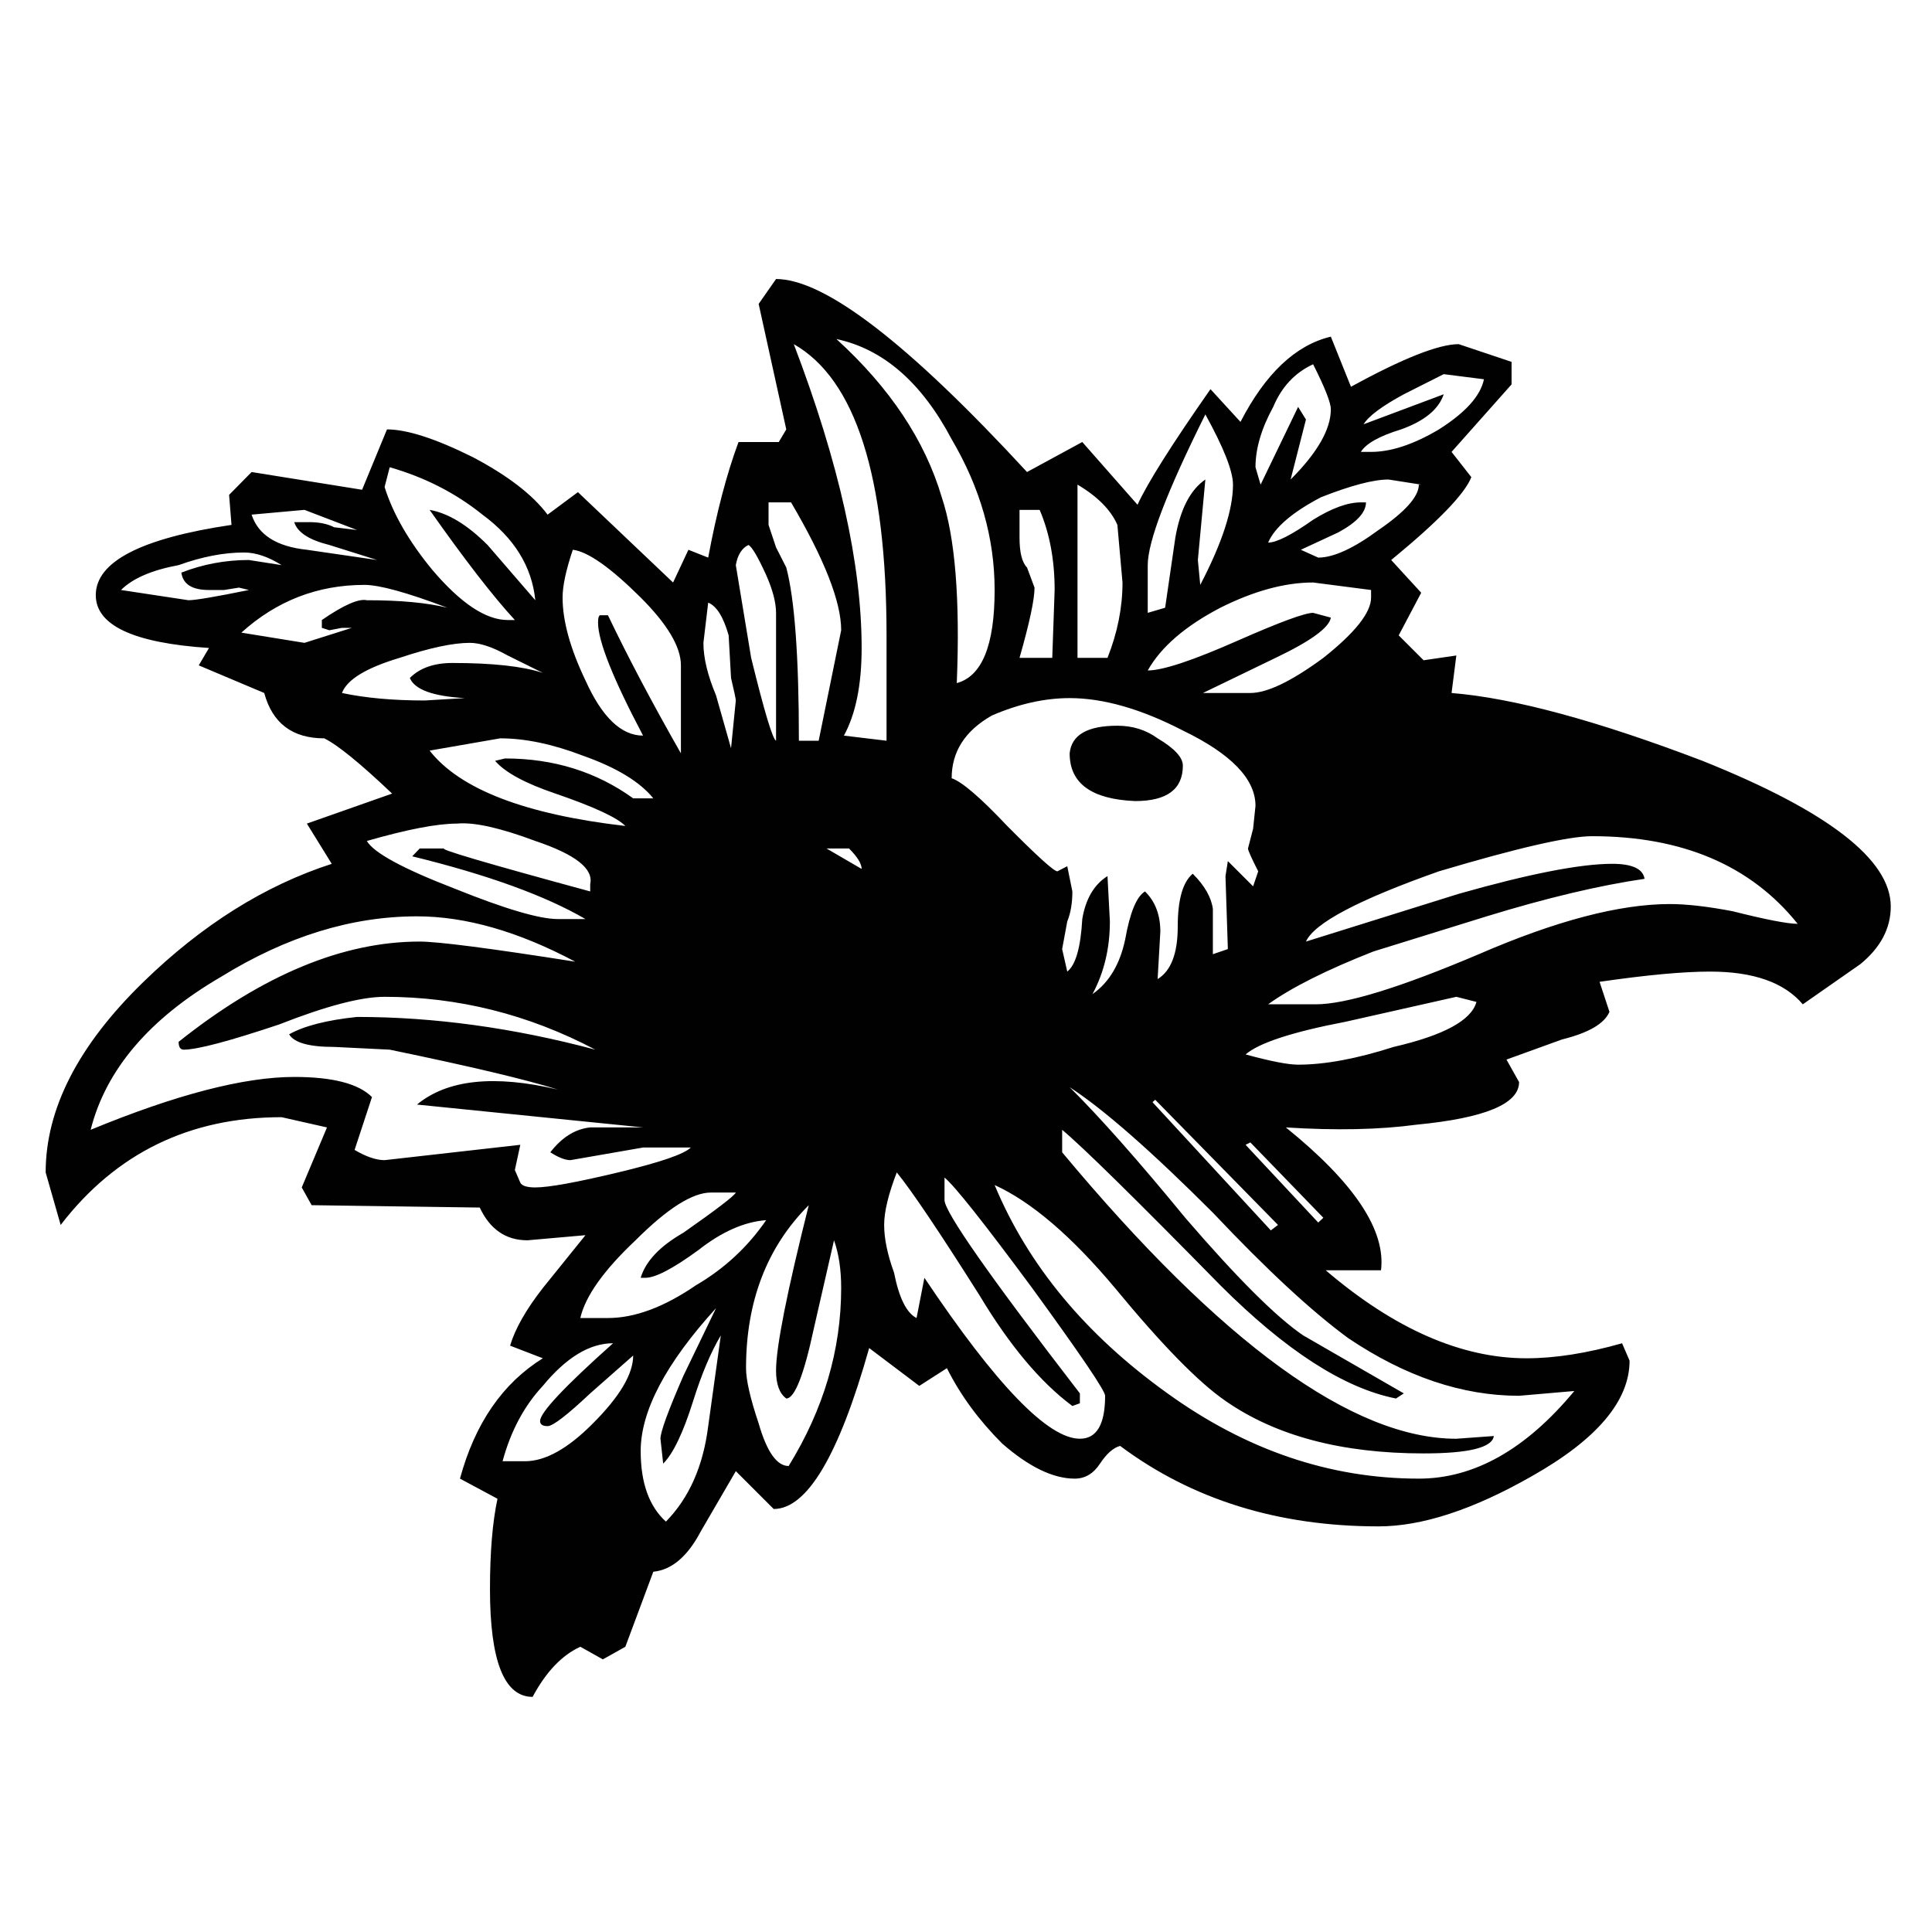 <?xml version="1.0" encoding="utf-8"?>
<!-- Generator: Adobe Illustrator 16.0.0, SVG Export Plug-In . SVG Version: 6.00 Build 0)  -->
<!DOCTYPE svg PUBLIC "-//W3C//DTD SVG 1.1//EN" "http://www.w3.org/Graphics/SVG/1.1/DTD/svg11.dtd">
<svg version="1.1" id="Layer_1" xmlns="http://www.w3.org/2000/svg" xmlns:xlink="http://www.w3.org/1999/xlink" x="0px" y="0px"
	 width="300px" height="300px" viewBox="0 0 300 300" enable-background="new 0 0 300 300" xml:space="preserve">
<path fill-rule="evenodd" clip-rule="evenodd" fill="#010101" d="M129.877,52.645c8.295,7.553,13.749,15.744,16.361,24.569
	c2.083,6.247,2.859,15.867,2.33,28.857c3.918-1.059,5.877-5.877,5.877-14.456c0-8.048-2.224-15.85-6.671-23.404
	C143.114,59.387,137.149,54.198,129.877,52.645z M120.505,43.326c7.555,0,20.544,9.989,38.971,29.969l8.579-4.66l8.577,9.743
	c1.553-3.389,5.329-9.372,11.331-17.95l4.658,5.084c3.884-7.52,8.562-11.933,14.031-13.237l3.125,7.783
	c8.049-4.413,13.626-6.619,16.731-6.619l8.207,2.753v3.496l-9.318,10.483l3.071,3.919c-1.023,2.612-5.172,6.9-12.443,12.867
	l4.659,5.083l-3.495,6.619l3.867,3.865l5.083-0.741l-0.742,5.825c9.603,0.775,22.592,4.288,38.97,10.536
	c19.487,7.802,29.229,15.338,29.229,22.61c0,3.389-1.571,6.372-4.713,8.949l-8.948,6.247c-2.86-3.389-7.66-5.083-14.402-5.083
	c-4.165,0-9.883,0.53-17.155,1.588l1.536,4.66c-0.777,1.835-3.23,3.264-7.36,4.288l-8.632,3.125l1.96,3.494
	c0,3.389-5.312,5.595-15.938,6.618c-5.753,0.777-12.514,0.918-20.279,0.424c10.625,8.579,15.55,15.974,14.773,22.186h-8.579
	c10.662,9.108,21.058,13.662,31.188,13.662c4.413,0,9.354-0.777,14.827-2.331l1.165,2.701c0,6.248-5.066,12.23-15.198,17.949
	c-9.105,5.189-17.031,7.783-23.774,7.783c-15.601,0-28.979-4.164-40.134-12.496c-1.059,0.283-2.101,1.201-3.124,2.754
	c-1.025,1.555-2.331,2.329-3.92,2.329c-3.353,0-7.112-1.818-11.276-5.453c-3.637-3.635-6.496-7.536-8.579-11.701l-4.288,2.753
	l-7.783-5.877c-4.695,16.661-9.638,24.991-14.826,24.991l-5.878-5.877l-5.453,9.372c-2.047,3.883-4.5,5.966-7.36,6.248
	l-4.341,11.649l-3.496,1.958l-3.494-1.958c-2.859,1.306-5.33,3.9-7.413,7.782c-4.412,0-6.619-5.576-6.619-16.731
	c0-5.719,0.389-10.396,1.166-14.031l-5.825-3.125c2.329-8.577,6.619-14.806,12.866-18.689l-5.083-1.96
	c0.776-2.612,2.471-5.595,5.083-8.948l6.619-8.206l-9.001,0.793c-3.353,0-5.825-1.695-7.413-5.083l-26.104-0.37l-1.535-2.753
	l3.918-9.32l-7.042-1.589c-14.296,0-25.733,5.579-34.312,16.733l-2.329-8.155c0-9.883,5.065-19.75,15.196-29.599
	c9.107-8.86,18.85-14.966,29.228-18.32l-3.865-6.249l13.237-4.659c-4.942-4.695-8.454-7.555-10.537-8.578
	c-4.942,0-8.048-2.348-9.319-7.041l-10.167-4.291l1.588-2.7c-11.719-0.776-17.578-3.512-17.578-8.208
	c0-5.188,7.025-8.824,21.074-10.907l-0.372-4.66l3.495-3.547l17.155,2.753l3.866-9.372c3.106,0,7.536,1.429,13.291,4.289
	c5.437,2.859,9.318,5.842,11.648,8.949l4.712-3.495l14.773,14.032l2.382-5.083l3.071,1.217c1.306-7.024,2.876-13.008,4.712-17.95
	h6.249l1.164-1.958l-4.289-19.486L120.505,43.326z M94.4,95.534c3.107,6.495,6.883,13.643,11.332,21.444v-13.662
	c0-2.858-2.083-6.371-6.248-10.536c-4.695-4.661-8.207-7.131-10.537-7.413c-1.06,3.142-1.589,5.612-1.589,7.413
	c0,3.635,1.183,7.924,3.548,12.866c2.577,5.719,5.559,8.579,8.949,8.579c-4.66-8.826-6.989-14.668-6.989-17.527
	c0-0.776,0.123-1.165,0.371-1.165H94.4z M109.968,93.575l-0.742,6.247c0,2.33,0.654,5.048,1.959,8.154l2.33,8.208l0.741-7.413
	c0-0.247-0.247-1.412-0.741-3.494l-0.371-6.619C112.333,95.799,111.274,94.104,109.968,93.575z M74.916,79.914
	c-4.166-3.354-8.966-5.807-14.403-7.36l-0.794,3.072c1.307,4.165,3.778,8.454,7.413,12.866c4.413,5.19,8.314,7.785,11.703,7.785
	h1.112c-3.354-3.637-7.767-9.337-13.238-17.104c2.859,0.495,5.86,2.312,9.002,5.454l7.412,8.578
	C82.594,87.98,79.857,83.55,74.916,79.914z M76.875,118.143l1.536-0.37c7.554,0,14.19,2.065,19.909,6.194h3.125
	c-2.083-2.576-5.719-4.782-10.907-6.618c-4.695-1.8-8.984-2.701-12.867-2.701l-10.96,1.906c4.695,6.001,14.826,9.902,30.394,11.703
	c-1.271-1.306-4.89-2.983-10.855-5.031C81.552,121.638,78.427,119.943,76.875,118.143z M78.834,101.782
	c-2.33-1.307-4.29-1.96-5.878-1.96c-2.611,0-6.248,0.777-10.907,2.33c-5.189,1.553-8.172,3.371-8.949,5.455
	c3.636,0.775,7.925,1.164,12.867,1.164l6.195-0.371c-4.941-0.283-7.783-1.324-8.524-3.124c1.553-1.554,3.759-2.33,6.619-2.33
	c6.213,0,10.89,0.512,14.032,1.536L78.834,101.782z M116.216,84.626c-1.024,0.495-1.678,1.536-1.96,3.125l2.383,14.402
	c2.047,8.332,3.336,12.62,3.866,12.867V95.164c0-1.588-0.512-3.548-1.536-5.878C117.663,86.427,116.746,84.874,116.216,84.626z
	 M120.505,84.997l1.588,3.124c1.307,4.943,1.959,13.908,1.959,26.899h3.071l3.495-17.155c0-4.413-2.595-11.032-7.783-19.856h-3.495
	v3.494L120.505,84.997z M131.042,114.226l6.619,0.793V98.658c0-24.674-4.801-39.748-14.403-45.219
	c7.025,18.427,10.537,34.152,10.537,47.178C133.795,106.335,132.877,110.871,131.042,114.226z M147.774,120.844
	c1.588,0.53,4.466,3,8.631,7.413c4.658,4.694,7.254,7.042,7.783,7.042l1.535-0.794l0.794,3.918c0,1.801-0.264,3.354-0.794,4.66
	l-0.794,4.289l0.794,3.495c1.307-1.024,2.082-3.741,2.331-8.154c0.528-3.142,1.835-5.365,3.917-6.671l0.371,7.042
	c0,4.165-0.901,7.923-2.701,11.278c2.577-1.801,4.271-4.642,5.084-8.525c0.742-4.166,1.765-6.636,3.071-7.413
	c1.588,1.554,2.381,3.636,2.381,6.249l-0.422,7.359c2.082-1.27,3.124-3.989,3.124-8.153c0-4.166,0.775-6.902,2.329-8.208
	c1.836,1.834,2.877,3.653,3.124,5.454v7.042l2.329-0.794l-0.37-11.331l0.37-2.331l3.92,3.919l0.793-2.331
	c-1.059-2.083-1.588-3.265-1.588-3.547l0.795-3.071l0.37-3.548c0-4.165-3.76-8.066-11.278-11.701
	c-6.496-3.354-12.355-5.031-17.579-5.031c-3.884,0-7.908,0.9-12.072,2.701C149.857,113.466,147.774,116.714,147.774,120.844z
	 M18.79,91.615l10.483,1.588c1.059,0,4.183-0.529,9.373-1.588l-1.536-0.371l-2.33,0.371h-2.331c-2.611,0-4.041-0.9-4.288-2.7
	c3.354-1.306,6.848-1.958,10.484-1.958l5.083,0.794c-2.083-1.306-4.024-1.96-5.824-1.96c-3.143,0-6.531,0.654-10.166,1.96
	C23.573,88.526,20.59,89.815,18.79,91.615z M55.43,82.296l-8.155-3.125l-8.207,0.742c1.023,3.142,3.883,4.96,8.578,5.454
	l10.908,1.589l-7.413-2.331c-3.142-0.776-4.96-1.959-5.454-3.548h2.33c1.553,0,2.842,0.265,3.866,0.795L55.43,82.296z
	 M56.965,93.204c5.19,0,9.354,0.389,12.496,1.166c-6.248-2.365-10.537-3.548-12.866-3.548c-7.272,0-13.644,2.47-19.115,7.413
	l9.795,1.588l7.36-2.33H53.1l-1.959,0.372l-1.165-0.372v-1.217C53.364,93.945,55.695,92.921,56.965,93.204z M69.039,131.751
	c-1.166,0.035,6.372,2.259,22.609,6.671v-1.164c0.53-2.365-2.313-4.59-8.525-6.673c-5.471-2.046-9.513-2.947-12.125-2.7
	c-3.107,0-7.784,0.901-14.032,2.7c1.059,1.836,5.613,4.308,13.662,7.413c7.8,3.142,13.13,4.713,15.99,4.713h4.289
	c-6.248-3.635-15.213-6.884-26.898-9.743l1.165-1.217H69.039z M28.532,162.991c-0.529,0-0.794-0.406-0.794-1.218
	c13.025-10.378,25.503-15.567,37.435-15.567c2.859,0,10.907,1.041,24.145,3.124c-8.825-4.694-17.015-7.042-24.569-7.042
	c-10.13,0-20.261,3.123-30.392,9.372c-11.156,6.494-17.915,14.42-20.28,23.774c13.273-5.473,23.81-8.207,31.61-8.207
	c5.966,0,9.99,1.041,12.073,3.124l-2.7,8.208c1.8,1.059,3.353,1.588,4.659,1.588l21.074-2.383l-0.846,3.918l0.846,1.96
	c0.248,0.493,1.024,0.741,2.33,0.741c2.083,0,6.372-0.777,12.866-2.331c6.496-1.553,10.255-2.841,11.279-3.865h-7.413l-11.278,1.96
	c-0.813,0-1.854-0.407-3.124-1.219c1.799-2.33,3.865-3.619,6.194-3.865h8.208l-35.106-3.547c4.695-3.884,11.985-4.66,21.869-2.33
	c-4.942-1.554-13.644-3.618-26.104-6.195l-8.63-0.424c-3.883,0-6.213-0.652-6.99-1.958c2.33-1.307,5.842-2.206,10.538-2.7
	c11.966,0,24.304,1.693,37.012,5.082c-10.378-5.472-21.286-8.207-32.723-8.207c-3.635,0-9.089,1.43-16.361,4.288
	C35.556,161.685,30.614,162.991,28.532,162.991z M131.836,131.751h-3.495l5.453,3.177
	C133.795,134.116,133.143,133.057,131.836,131.751z M99.484,198.415c0.776-2.577,2.982-4.908,6.619-6.99
	c5.188-3.636,7.906-5.718,8.153-6.247h-3.865c-2.859,0-6.76,2.47-11.702,7.412c-4.942,4.659-7.801,8.683-8.578,12.072H94.4
	c4.166,0,8.719-1.694,13.662-5.083c4.413-2.577,8.048-5.948,10.907-10.113c-3.389,0.248-6.901,1.801-10.538,4.659
	c-3.917,2.859-6.654,4.29-8.207,4.29H99.484z M85.029,221.448c-0.776,0-1.165-0.265-1.165-0.795c0-1.306,3.777-5.33,11.331-12.073
	c-3.635,0-7.271,2.206-10.907,6.619c-2.895,3.106-4.978,7.008-6.248,11.701h3.494c3.142,0,6.654-1.958,10.537-5.877
	c4.165-4.165,6.248-7.678,6.248-10.537l-6.671,5.877C88.047,219.753,85.841,221.448,85.029,221.448z M106.104,213.663l5.083-10.537
	c-7.802,8.578-11.702,15.974-11.702,22.187c0,4.942,1.307,8.596,3.918,10.961c3.601-3.671,5.789-8.613,6.566-14.825l1.959-14.086
	c-1.553,2.612-2.983,6.001-4.29,10.167c-1.552,4.942-3.106,8.189-4.659,9.742l-0.424-3.865
	C102.555,222.348,103.738,219.1,106.104,213.663z M146.662,186.342c0,1.836,7.006,11.844,21.021,30.021v1.537l-1.165,0.423
	c-4.941-3.671-9.742-9.39-14.402-17.155c-6.247-9.884-10.536-16.256-12.866-19.115c-1.307,3.39-1.96,6.107-1.96,8.155
	c0,2.118,0.512,4.589,1.536,7.412c0.776,3.918,1.941,6.265,3.495,7.042l1.218-6.247c11.154,16.66,19.202,24.991,24.145,24.991
	c2.612,0,3.918-2.223,3.918-6.671c0-0.777-3.777-6.354-11.331-16.732c-7.518-10.167-12.054-15.885-13.607-17.156V186.342z
	 M129.506,192.59l-3.125,13.661c-1.553,7.271-2.982,10.907-4.289,10.907c-1.059-0.776-1.588-2.224-1.588-4.341
	c0-3.637,1.694-12.196,5.083-25.681c-6.495,6.494-9.743,14.931-9.743,25.31c0,1.835,0.654,4.693,1.959,8.577
	c1.271,4.413,2.824,6.618,4.659,6.618c5.437-8.824,8.155-18.037,8.155-27.639C130.618,197.144,130.248,194.673,129.506,192.59z
	 M211.737,65.882l12.443-4.66c-0.777,2.33-2.983,4.147-6.619,5.454c-3.354,1.024-5.437,2.188-6.249,3.494h1.589
	c3.106,0,6.619-1.164,10.537-3.494c4.13-2.612,6.46-5.207,6.988-7.783l-6.246-0.794l-6.196,3.124
	C214.596,63.057,212.513,64.611,211.737,65.882z M202.788,65.141l-2.382,9.318c4.164-4.164,6.246-7.801,6.246-10.907
	c0-1.024-0.917-3.354-2.753-6.989c-2.823,1.306-4.889,3.512-6.193,6.619c-1.836,3.354-2.754,6.477-2.754,9.371l0.794,2.7
	l5.825-12.071L202.788,65.141z M187.168,74.459l-1.165,12.498l0.371,3.865c3.39-6.495,5.083-11.685,5.083-15.568
	c0-2.083-1.429-5.718-4.289-10.907c-5.966,11.966-8.948,19.768-8.948,23.404v7.413l2.7-0.794l1.589-10.909
	C183.285,79.049,184.839,76.048,187.168,74.459z M167.313,75.253v26.899h4.659c1.553-3.918,2.33-7.818,2.33-11.702l-0.795-8.949
	C172.483,79.172,170.418,77.089,167.313,75.253z M159.476,88.12l1.165,3.125c0,1.836-0.776,5.473-2.329,10.908h5.082l0.37-10.537
	c0-4.659-0.774-8.807-2.328-12.443h-3.124v4.289C158.312,85.791,158.699,87.344,159.476,88.12z M166.095,116.978
	c0.282-2.859,2.754-4.289,7.412-4.289c2.365,0,4.448,0.652,6.249,1.958c2.612,1.554,3.918,2.965,3.918,4.236
	c0,3.671-2.472,5.507-7.413,5.507C169.482,124.108,166.095,121.638,166.095,116.978z M194.157,107.607
	c2.612,0,6.39-1.818,11.332-5.455c4.941-3.918,7.412-7.043,7.412-9.372v-1.166l-9.002-1.165c-4.376,0-9.178,1.306-14.401,3.918
	c-5.472,2.858-9.23,6.106-11.278,9.742c2.33,0,7.008-1.553,14.031-4.659c6.495-2.859,10.378-4.288,11.648-4.288l2.753,0.741
	c-0.245,1.553-3.105,3.635-8.576,6.248l-11.279,5.455H194.157z M220.685,75.253l-5.082-0.794c-2.331,0-5.825,0.919-10.483,2.754
	c-4.448,2.33-7.184,4.678-8.208,7.042c1.305,0,3.636-1.182,6.988-3.547c2.896-1.801,5.366-2.7,7.413-2.7h0.795
	c0,1.553-1.429,3.105-4.289,4.659l-5.824,2.701l2.7,1.217c2.365,0,5.489-1.429,9.371-4.289c4.167-2.86,6.249-5.207,6.249-7.043
	H220.685z M216.396,162.567c7.801-1.801,12.09-4.13,12.867-6.989l-3.124-0.794l-17.156,3.864
	c-8.295,1.589-13.483,3.284-15.568,5.085c3.884,1.059,6.602,1.588,8.156,1.588C205.735,165.321,210.679,164.403,216.396,162.567z
	 M202.788,146.206l23.721-7.414c10.944-3.105,18.886-4.659,23.827-4.659c3.107,0,4.784,0.777,5.031,2.33
	c-7.025,1.024-15.196,2.965-24.516,5.825l-17.58,5.453c-7.271,2.859-12.725,5.595-16.36,8.207h7.413
	c4.659,0,13.097-2.594,25.31-7.783c11.966-5.189,21.851-7.784,29.651-7.784c2.613,0,5.86,0.371,9.743,1.113
	c5.189,1.305,8.56,1.958,10.113,1.958c-7.271-9.072-17.915-13.608-31.929-13.608c-3.636,0-11.561,1.818-23.774,5.454
	C210.942,139.711,204.06,143.348,202.788,146.206z M178.961,171.146l18.373,19.908l1.113-0.847l-19.063-19.434L178.961,171.146z
	 M193.415,177.765l11.279,12.071l0.795-0.741l-11.332-11.701L193.415,177.765z M173.137,200.003
	c-6.742-8.048-12.973-13.379-18.691-15.991c5.189,12.46,14.138,23.246,26.846,32.352c12.249,8.826,25.257,13.237,39.023,13.237
	c8.578,0,16.627-4.535,24.145-13.607l-8.577,0.742c-8.824,0-17.667-2.983-26.527-8.949c-5.684-4.165-12.69-10.66-21.021-19.485
	c-9.601-9.601-17.015-16.096-22.238-19.485c4.694,4.659,10.678,11.419,17.948,20.279c8.049,9.355,14.156,15.444,18.322,18.268
	l15.619,9.001l-1.217,0.795c-8.05-1.588-17.139-7.448-27.27-17.579c-13.237-13.484-21.426-21.532-24.568-24.145v3.494
	c24.709,29.651,45.113,44.478,61.21,44.478l5.823-0.424c-0.246,1.801-3.883,2.701-10.906,2.701c-12.709,0-22.963-2.719-30.765-8.154
	C186.128,214.67,180.409,208.827,173.137,200.003z"/>
</svg>
